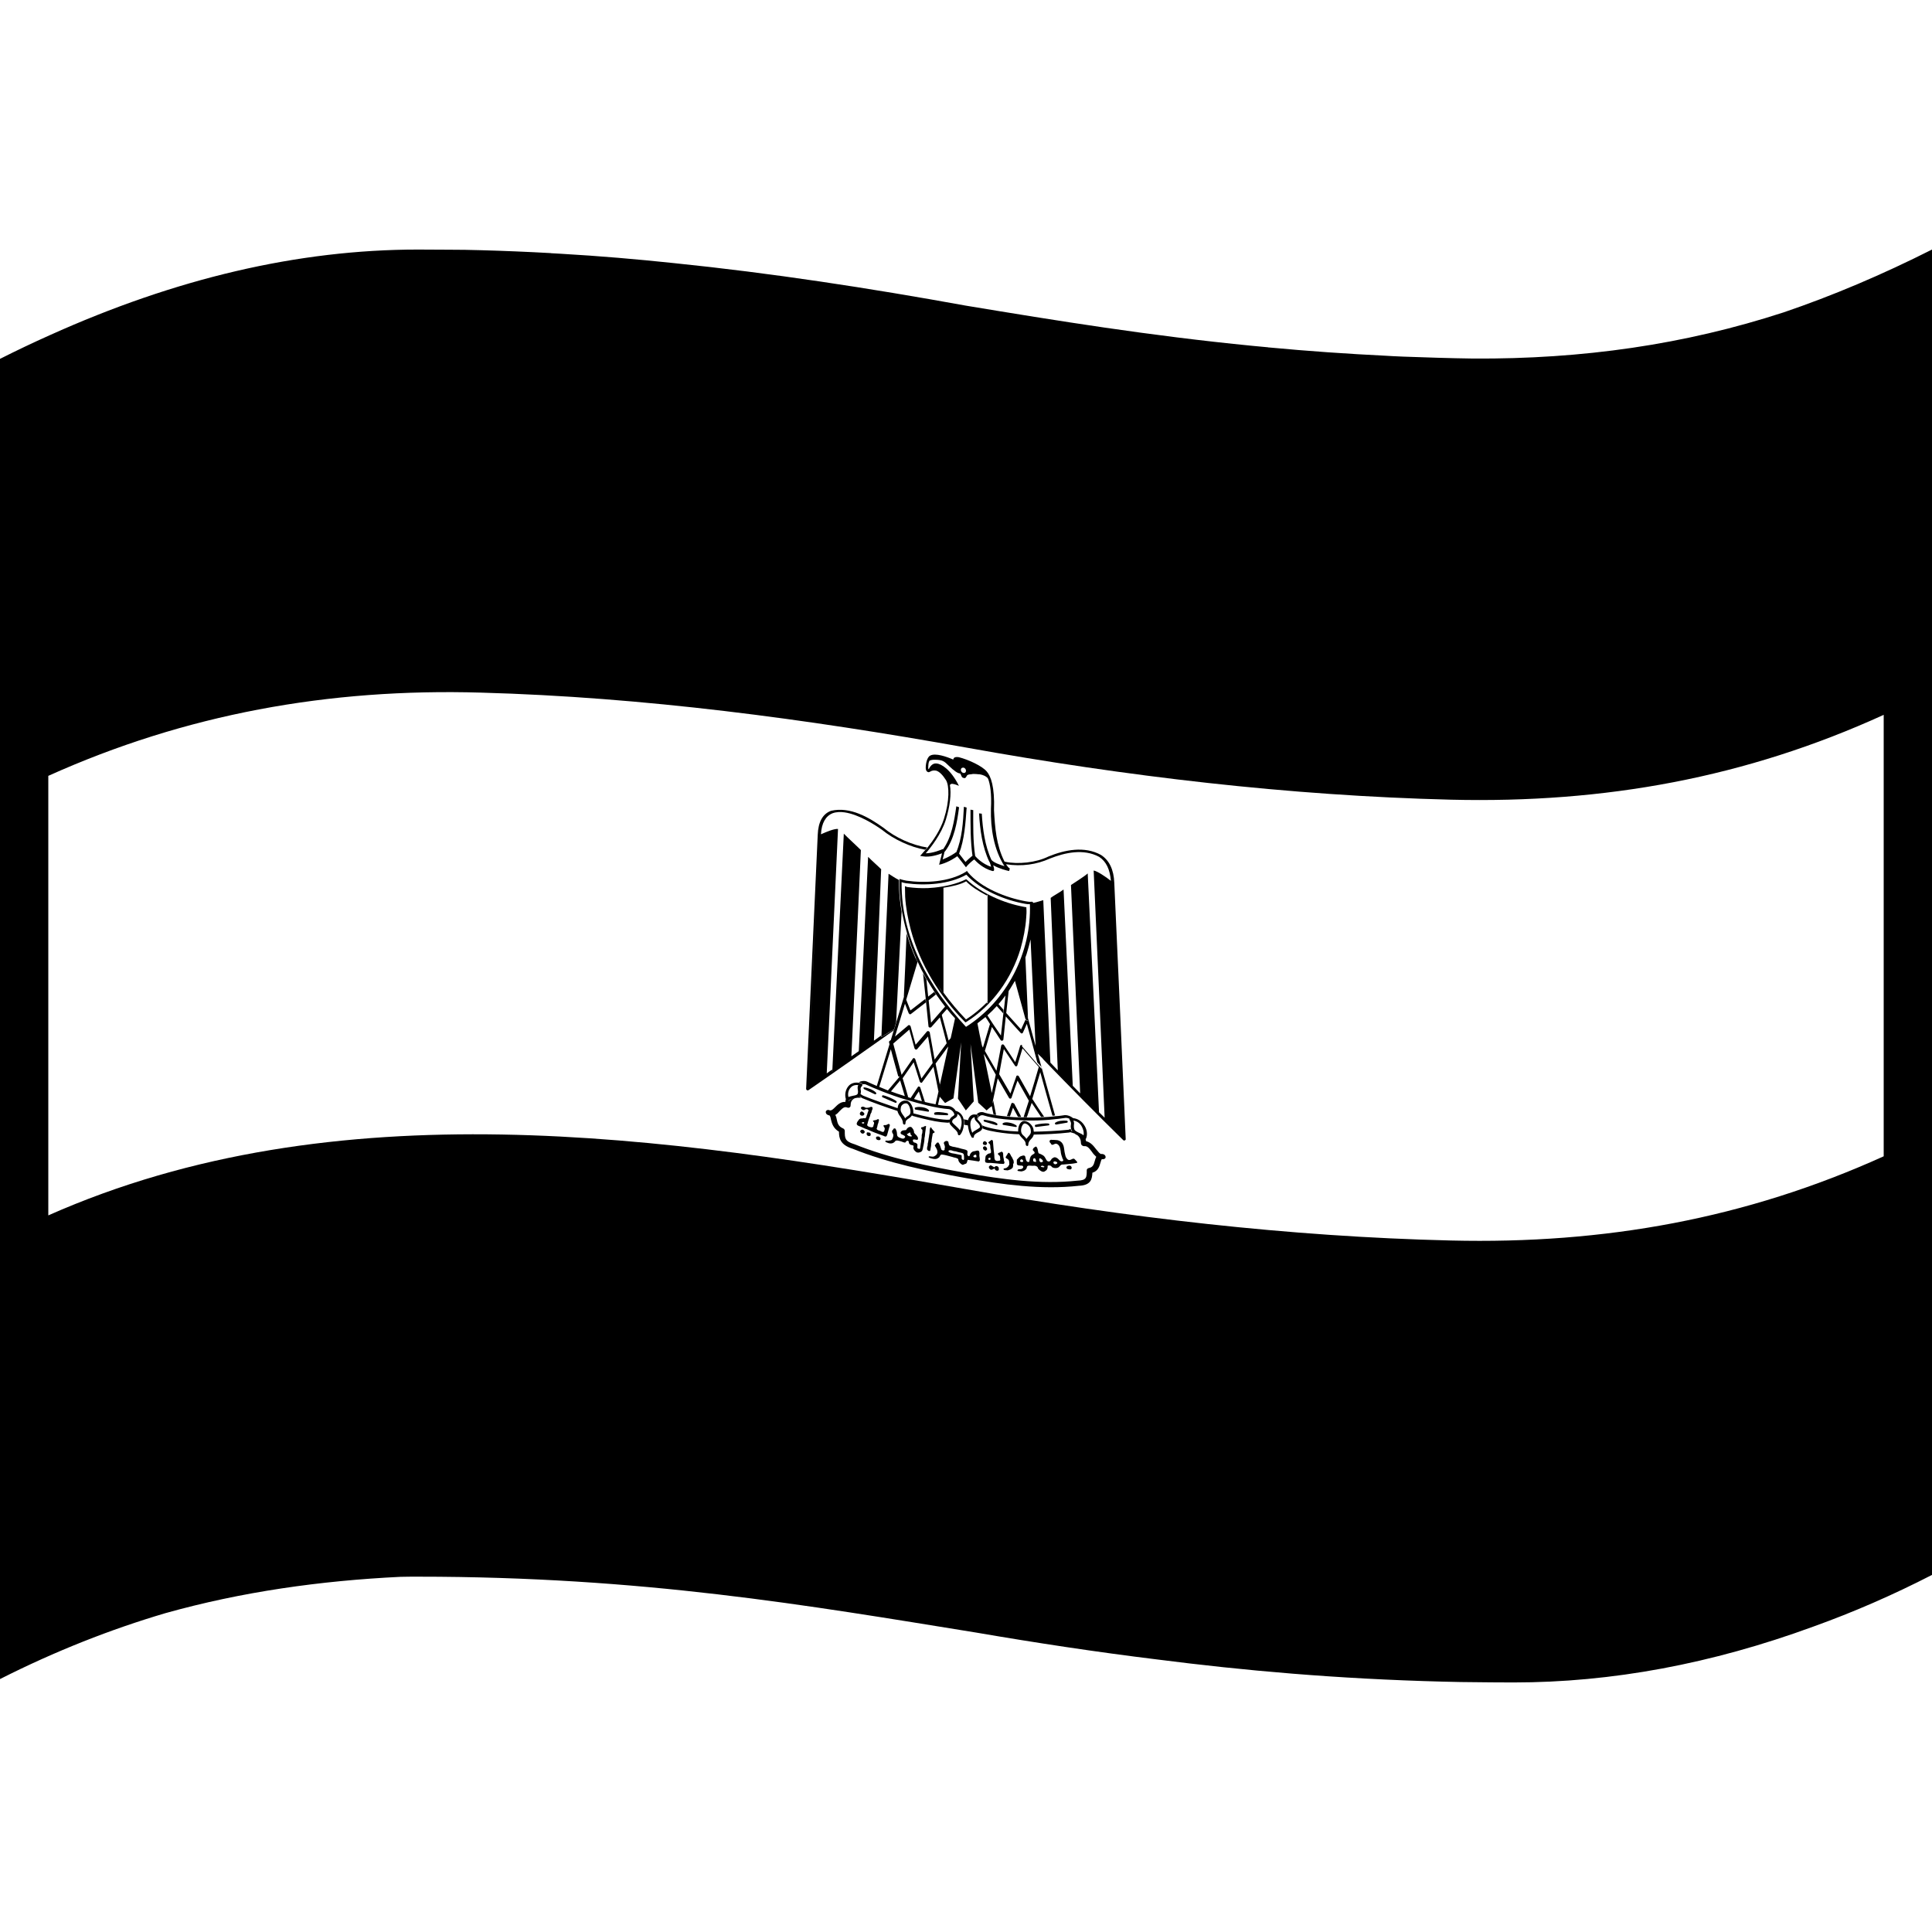 <svg viewBox="0 0 1200 1200" xmlns="http://www.w3.org/2000/svg">
  <g>
    <path d="M555.3,639.3c-3.1,2-4.7,3-7.9,4.9v-1.1c-1.8,1.3-2.8,2-4.6,3.3c1.6-35.5,3.1-71,4.5-106.5c-1.3-1.4-5.8-5.3-8.1-7.7 c-1.9,40.2-3.9,80.5-5.8,120.7v1.1l0,0v-1.1c-1.9,1.3-2.8,2-4.6,3.2c2-42.7,4-85.4,5.9-128.1c-1.3-1.4-8.2-7.7-10.6-10.2 c-2.4,48.8-4.7,97.7-7.1,146.5v1.3l-0.1,0.1v-1.4c-1.4,1-2.1,1.4-3.4,2.4c2.3-50.6,4.7-101.2,7-151.8c-2.1-0.3-7.1,1.7-10.6,3.3 l0,0l0,0c0.4-7.1,3-11.4,7.3-13.1c2.2-0.8,4.9-0.9,7.5-0.5c8.7,1.3,18.6,7.6,23.1,10.8c7.2,5.9,17.7,10.8,26.9,12.4 c0.4-0.5,0.8-1,1.2-1.4c-9.3-1.4-19.9-6.2-27.1-12.2c-9.2-6.6-20.8-13.3-32.6-10.6c-5.2,1.9-8,6.9-8.3,15 c-2.4,52.5-4.8,105.1-7.2,157.6c-0.1,0.2,0.1,0.5,0.4,0.9c0.3,0.2,0.8,0.2,1.1,0c17.7-12.2,35.3-24.6,52.8-37 C555.1,639.8,555.2,639.6,555.3,639.3z M508.9,518.7c-2.4,52.5-4.9,105-7.4,157.6l0,0C504,623.8,506.4,571.3,508.9,518.7 L508.9,518.7L508.9,518.7z"/>
    <path d="M692.1,548.3c-0.3-8.1-3.1-14-8.3-17.3c-10.2-5.6-22.4-3.2-32.6,1c-7.7,3.8-18.9,5-27.2,3.2c-0.1-0.1-0.1-0.2-0.2-0.3 c-5-10-5.8-20.8-6.4-31.7c0.5-14.7-2-21.1-4.5-24c-2.8-3.4-11.4-7.4-17.4-8.9c-1.3-0.2-2.3-0.1-2.9,0.4c-0.3,0.4-0.5,0.7-0.5,1.1 c-4.3-1.9-11.1-4.2-14.3-2.5c-2.2,1.1-2.9,5.7-2.8,7.9c0.1,1.1,0.4,1.9,1.1,2.2c0.3,0.2,0.8,0.4,1.4,0c1.4-0.9,2.7-1,4.1-0.7 c1.9,0.6,3.9,2.6,6,5.9c2,3.4,2.3,12.6-1.3,24c-2.2,7-6.8,13.6-10,17.6c-0.6,0.8-1.1,1.3-1.5,1.7c-1.4,1.5-2.2,2.5-2.2,2.5 c-0.4,0.5-0.7,0.7-1.1,1.2c0.7,0.1,1.1,0.2,1.8,0.3c4.1,0.7,9.2-0.9,11.8-1.9c-0.7,2.8-1.1,4.3-1.8,7.1c0.7-0.2,1-0.2,1.6-0.4 c4.6-1.4,8.3-3.9,9.7-4.9c2.2,2.8,3.3,4.1,5.4,6.9c0.2-0.3,0.3-0.4,0.5-0.7c1.3-1.5,3.6-3.5,4.6-4.2c1.5,1.6,5.4,5.6,11.3,7.2 c0.4,0.1,0.7,0,0.9-0.2c0.1-0.3,0.5-0.6-0.4-3.4c3.5,2.1,9,3.5,9.9,3.6c0.2-0.6,0.2-0.9,0.4-1.6c-0.8-0.4-1.5-1.4-2.3-2.5v-0.1 c9.7,1.5,18.9,0.2,27.1-3.5c9.6-3.8,21-6.3,30.7-1.1c4.4,2.9,6.7,7.8,7.3,14.9c-3.4-2.7-8.6-6.1-10.7-6.4 c2.3,51.1,4.5,102.2,6.8,153.3c0,0.1,0,0.2,0,0.3v-0.1c-1.4-1.3-2.1-2-3.4-3.3c0,0.1,0,0.1-0.1,0c0-0.1,0-0.3,0-0.5 c-2.3-49.3-4.6-98.6-7-147.9c-2.2,2-9.1,6.3-10.4,7.2c1.9,43,3.8,86,5.7,129v0.4c-1.8-1.8-2.7-2.8-4.6-4.7c0-0.1,0-0.2,0-0.3 c-1.9-40.5-3.8-81.1-5.7-121.6c-2.2,1.7-6.9,4.2-8,5.2c1.5,35.6,2.9,71.2,4.4,106.8v0.3l0,0c-1.8-1.9-2.8-2.9-4.6-4.8v-0.3 c-1.5-33.5-2.9-67.1-4.4-100.6c-1.5,0.4-4,1.3-6.2,1.7c-0.2-0.2-0.3-0.5-0.5-0.7h-0.8c-1.1,0.1-2.3-0.1-3.4-0.3 c-12.2-2.2-27.7-8.2-36-18.1c-0.2-0.3-0.3-0.5-0.5-0.8c-0.3,0.2-0.4,0.3-0.7,0.6c-10.3,6.4-25.5,7.1-36.9,5.5 c-1.1-0.2-2.3-0.5-3.4-0.8c-0.3-0.1-0.5-0.2-0.8-0.3c-0.1,0.4-0.1,0.6-0.1,0.9c0,0.5-0.4,8,1.6,19.6c0.7,4,1.7,8.5,3.1,13.3 c1.4,4.9,3.2,10,5.6,15.5c0.3,0.7,0.7,1.6,1.1,2.4c1.1,2.4,2.2,4.8,3.6,7.2c0.7,1.2,1.4,2.6,2.1,3.8c1.5,2.6,3.2,5.2,4.8,7.8 c0.4,0.5,0.7,1.1,1.1,1.6c1.7,2.4,3.5,4.9,5.4,7.3l-0.1-0.1c-3.5,4-5.2,6-8.7,10c-0.6-5.5-0.9-8.4-1.5-13.9 c1.8-1.4,2.7-2.2,4.5-3.6c-0.4-0.5-0.7-1.1-1.1-1.6c-1.5,1.2-2.2,1.8-3.7,2.9v-0.1c-0.4-4.2-0.7-6.4-1.1-10.6 c-0.7-1.2-1.5-2.6-2.1-3.8c0.7,6.3,1,9.5,1.7,15.8c0.1,1,0.1,1.4,0.2,2.2c0.6,6,0.9,9,1.5,14.9c0,0.4,0.3,0.7,0.7,0.8 c0.1,0,0.1,0,0.3,0c0.3,0,0.5,0,0.7-0.2c2.2-2.5,3.3-3.7,5.4-6.1c0,0,0,0,0,0.1c1.7,6.4,2.6,9.7,4.2,16l0,0c-3,4-4.5,6-7.5,10.1 c-1.2-6.7-1.8-10.1-3-16.8c0-0.3-0.3-0.6-0.7-0.8c-0.3-0.2-0.7-0.1-1,0.1c-2.8,3.3-4.2,5-7.1,8.3c-1.2-4.5-1.8-6.8-3.1-11.4 c-0.1-0.3-0.3-0.6-0.7-0.7c-0.3-0.2-0.7-0.1-0.8,0.1c-3.3,2.8-5.2,4.4-8.2,6.9c2.4-7.9,3.7-12.3,6.2-20.4c0.9,2.3,1.3,3.5,2.3,5.9 c0.3,0.4,0.4,0.5,0.7,0.7c0.1,0,0.1,0,0.1,0c0.3,0,0.4-0.1,0.6-0.2c3.8-2.9,5.6-4.3,9.3-7.2c-0.1-0.9-0.2-1.3-0.3-2.2 c-3.7,2.9-5.6,4.3-9.3,7.2c-1.1-2.8-1.6-4.1-2.7-6.8c0,0,0,0,0.1,0c2.8-9.3,4.2-14,7-23.3c-0.4-0.8-0.7-1.6-1.1-2.4 c0,0.1-0.1,0.3-0.1,0.4c0-0.1,0-0.2,0-0.3c-2.4-5.5-4.2-10.6-5.6-15.5c-0.5,13.1-1.1,26.3-1.7,39.4c0.1-0.1,0.1-0.3,0.2-0.4 c0,0.1-0.1,0.2-0.1,0.3c-1.9,6.4-2.9,9.6-4.8,16c-0.5,1.7-0.8,2.6-1.3,4.3c-0.1,0.3-0.2,0.5-0.3,0.8c-0.6,2-1.2,3.9-1.8,5.9 c-0.2,0.2-0.5,0.4-0.8,0.6s-0.3,0.5-0.3,0.8c0.1,0.5,0.2,0.8,0.3,1.2c-2.6,8.6-5.2,17.2-7.9,25.9c-2.5-1.1-4.5-1.9-6.1-2.7 c-1.6-0.7-3.5-0.4-5,0.3c0.4,0.3,0.8,0.4,1.4,0.6c0.3,0,0.6,0.4,0.7,0.7c0,0.1,0,0.1,0,0.1c0.4-0.1,1-0.1,1.5-0.1 c0.3,0,0.4,0.1,0.7,0.2c4.8,2.2,14.4,6.3,25.2,9.5c8.4,2.5,18.8,5.3,26.5,5.8c1.5,0.3,3,1.8,3.3,3.4c0,0.1,0,0.1-0.1,0.2 c0,0.1-0.4,0.5-0.9,0.8c-0.7,0.4-1.6,1.1-2,2.3c0,0.1,0,0.2,0,0.3c0-0.2,0-0.3,0-0.5c-0.5,0-0.9,0.1-1.6,0.1 c-5.9-0.2-14.3-2.2-20.9-4v-0.7c0-2.7-1.5-6.7-4.3-7.2c-2.7-0.4-5.2,1.6-5.4,4.2c0,0.3,0,0.4-0.1,0.5c-6.1-2.1-15.2-5.2-21.5-7.8 c-0.5-0.4-1.1-0.6-1.5-1c0.3-1.1,0.3-1.9,0.1-2.5c-0.1-0.8-0.3-1.4,0.9-2.6c0.1-0.1,0.1-0.4,0.1-0.7c0-0.1,0-0.1,0-0.1 c-0.1-0.3-0.4-0.5-0.7-0.7c-0.6-0.2-1-0.3-1.5-0.4c-2.6-0.4-5,0.4-6.4,2.1c-1.8,2.1-2.5,5.3-1.6,8.1c-0.2,0.5-0.3,1.1-0.3,1.7 c-2.9-0.2-4.9,1.8-6.4,3.3c-1.3,1.3-2.1,2-3,2c-0.3,0-0.7-0.2-1-0.3c-0.9-0.1-1.6,0.3-1.8,1.1c-0.1,0.8,0.4,1.7,1.3,2 c0.3,0.2,0.7,0.2,1,0.3c0.3,0.2,0.6,0.8,0.9,2.5c0.6,2.3,1.3,5.4,5,7.6c0,4.1,0.8,8.2,8.5,10.6c22.4,9,46.9,14,70.3,18.2 c22.6,4,46.9,7.4,70.2,4.8c7.6-0.3,8.2-4.2,8.4-8.1c3.7-1.1,4.4-4.2,5-6.2c0.4-1.4,0.6-2,0.9-2.2c0.3,0,0.6-0.1,1,0 c0.9-0.2,1.5-0.8,1.3-1.6c-0.1-0.8-0.9-1.5-1.8-1.6c-0.4-0.1-0.7-0.1-1,0c-0.9-0.3-1.6-1.2-3-2.9c-1.5-1.9-3.3-4.4-6.3-5.1 c-0.1-0.4-0.2-0.8-0.3-1.2c0.1-0.1,0.1-0.4,0.3-0.5c1-2.5,0.6-5.9-1.5-8.7c-1.6-2.3-4-3.6-6.4-3.9c-0.1,0-0.2-0.1-0.3-0.1 c-1.5-1.2-3.2-1.8-4.9-1.8c-1.6,0.2-3.6,0.6-6.1,0.7c-0.5,0.1-1.1,0.1-1.6,0.2c-1.6,0.2-3.4,0.3-5.3,0.4c-0.6,0-1.3,0.1-1.9,0.1 c-2.7,0.1-5.7,0.2-8.6,0.1c-0.4-0.1-0.8,0-1.3-0.1c-0.3,0-0.6-0.1-0.7,0h-1.7c-0.7,0-1.3-0.1-2,0c-1.7-0.1-3.3-0.1-5-0.3 c-0.7-0.1-1.2-0.1-1.9-0.2c-2.2-0.2-4.4-0.5-6.6-0.8c-0.5-0.1-1.1-0.2-1.6-0.3c-2.3-0.4-4.6-0.9-6.6-1.6c-1.6-0.3-3.2,0.3-4.1,1.5 c0.1,0,0.1,0,0.3,0c0.3,0,0.7,0.3,0.8,0.6s0.1,0.7,0,1c-0.4,0.5-0.5,0.9-0.3,1.2c0.3-1.5,1.6-2.7,3.3-2.4c7.6,2.4,18,3,26.3,3.2 c10.8,0.4,20.3-0.9,25.1-1.6c0.7,0,1.5,0.2,2.2,0.5c0-0.1,0-0.1,0-0.1c0,0.3,0,0.4,0.1,0.7c1,1.7,1,2.2,0.9,2.9s-0.3,1.5,0.1,2.8 c0,0.3,0.1,0.6,0.3,0.9c0.1,0.3,0.3,0.6,0.6,0.9c-0.1-0.1-0.1-0.1-0.2-0.2c-0.1,0-0.1,0.1-0.2,0.1c-0.3-0.3-0.4-0.6-0.6-0.9 c-0.2-0.3-0.1-0.6-0.3-0.9c-0.1,0.3-0.6,0.5-1.2,0.7c-6.4,0.7-15.5,1.1-21.6,1.2v-0.1c0-0.1,0-0.4-0.1-0.6c0-2.6-2.7-5.5-5.3-5.9 c-2.8-0.5-4.3,3-4.3,5.7v0.8c-6.4-0.2-14.8-1.2-20.7-3.1c-0.5-0.2-1.1-0.5-1.6-0.7c0.1,0.4,0.1,0.8,0.1,1.3c0,0.3,0,0.4-0.1,0.5 c0.4,0.2,0.8,0.3,1.2,0.5c2.3,0.9,4.9,1.3,7.6,1.8c4.8,0.8,10,1.3,14.1,1.4c0,0,0,0.1,0.1,0.1c0.6,1.1,1.3,1.8,2,2.5 c1.1,1.1,2,2,2,3.7c0,0.5,0.4,0.9,0.8,1c0.4,0.1,0.8-0.3,0.8-0.7c0-1.8,0.8-2.6,1.7-3.6c0.7-0.7,1.4-1.6,1.7-2.8 c6.1-0.1,15.7-0.5,22.1-1.3c0.1,0,0.3-0.1,0.3-0.1c0.1,0,0.2-0.1,0.2-0.1c1.1,0.3,2.1,0.6,2.9,0.9c0.1,0.1,0.2,0.2,0.3,0.3 c0.3,0.2,0.6,0.4,0.9,0.5c0.2,0.1,0.3,0.2,0.5,0.3c1.4,1.2,2.1,2.8,2.1,4.9c0,0.5,0.3,1,0.6,1.3c0.4,0.3,0.9,0.5,1.5,0.5 c1.8-0.2,2.9,1.1,4.7,3.5c0.7,1.1,1.6,2.1,2.7,3.1c-0.4,0.8-0.7,1.7-0.9,2.5c-0.6,2.1-1,4-3.8,4.5c-0.7,0.2-1.2,0.7-1.2,1.3 c0,4.4,0,6.3-5.6,6.5c-0.1,0-0.1,0-0.1,0c-23,2.5-47-0.8-69.4-4.8c-23.1-4.1-47.3-9-69.4-17.9c-0.1,0-0.1,0-0.1,0 c-5.7-1.8-5.7-3.7-5.7-8.1c0-0.7-0.4-1.4-1.2-1.7c-2.8-1.2-3.3-3.2-3.8-5.6c-0.1-0.8-0.4-1.8-0.9-2.7c1-0.5,1.9-1.5,2.7-2.4 c1.9-1.9,3-2.9,4.7-2.2c0.6,0.2,1,0.2,1.5-0.1c0.4-0.2,0.6-0.7,0.6-1.1c0-2.1,0.7-3.6,2.2-4.3c0.1-0.1,0.4-0.2,0.6-0.3 c-0.3,0.1-0.4,0.1-0.7,0.2c-1.3,0.2-2.6,0.6-2.9,1.2c-0.1,0.3-0.3,0.4-0.7,0.4c0.2,0,0.4-0.2,0.5-0.4c0.4-0.8,1.8-1,2.9-1.2 c0.3-0.1,0.4-0.1,0.7-0.2s0.6-0.2,0.9-0.1c0.2-0.1,0.4-0.2,0.6-0.2c0.8,0,1.6,0,2.5,0c-0.3-0.3-0.8-0.5-1.1-0.8c0,0,0.1,0,0.1-0.1 c0.3,0.2,0.7,0.4,1,0.7c0.2,0.2,0.3,0.3,0.5,0.4c6.6,2.8,16,6.1,22,8l0,0c0.3,1.3,1,2.5,1.7,3.4c0.8,1.2,1.7,2.5,1.7,4.1 c0,0.5,0.4,0.9,0.8,1s0.8-0.3,0.8-0.7c0-1.8,0.8-2.3,2-3.1c0.7-0.4,1.4-1,2-1.9c0.2-0.1,0.3-0.2,0.4-0.4c-0.1,0.2-0.2,0.4-0.3,0.6 c4.2,1.2,9.5,2.5,14.2,3.4c2.7,0.5,5.3,0.8,7.5,0.9c0.4,0.1,0.8,0,1.2-0.1c0.2-0.3,0.2-0.4,0.2-0.7c0,0,0,0,0-0.1 c0,0.1,0,0.2,0,0.3c0,0.3,0,0.4,0.1,0.7c0.3,1.1,1.5,2.2,2.5,3.2c1.3,1.2,2.7,2.4,2.7,3.6c0,0.4,0.3,0.7,0.5,0.9c0.1,0,0.1,0,0.3,0 c0.3,0,0.5,0,0.7-0.3c1.2-1.4,2.1-3.7,2.2-6.2c0.1-1.1,0.1-2.2-0.1-3.3c-0.1-0.6-0.3-1.1-0.5-1.7c-0.7-1.4-2-3.1-4.5-3.7 c-0.1,0-0.3,0-0.4-0.1c-0.2,0-0.4,0-0.6,0.1c0.1-0.1,0.4-0.1,0.7-0.1c0.1,0,0.3,0,0.4,0.1c-0.9-1.5-2.4-2.6-4.1-2.9 c-2.1-0.1-4.3-0.3-6.8-0.8h-0.1c0.4-2,0.7-3,1.1-5c1.3,1.5,1.9,2.3,3.3,3.9c2.1-1.2,3.1-1.8,5.2-2.9c1.6-11.6,3.2-23.2,4.8-34.8 c-0.7,11.7-1.3,23.4-2,35c2,2.9,2.9,4.4,4.9,7.3c1.9-2.2,2.9-3.3,4.9-5.6c-0.7-11.9-1.3-23.8-2-35.7c1.6,12.2,3.2,24.3,4.8,36.5 c2.1,1.9,3.1,2.9,5.2,4.8c1.2-1.1,1.9-1.7,3.2-2.7c0.4,2,0.6,3.1,1.1,5.2c0.5,0.1,1.1,0.2,1.6,0.3c-0.7-3.6-1.1-5.4-1.8-8.9 c-0.2,0.6-0.2,0.9-0.4,1.6c-0.1,0-0.1,0-0.1-0.1c0.1-0.5,0.2-0.8,0.3-1.4c1.2-5.6,1.8-8.3,3-13.9c2.8,4.9,4.2,7.3,7,12.1 c0.1,0.3,0.6,0.5,0.8,0.5s0.6-0.2,0.7-0.4c1.5-4.3,2.2-6.5,3.8-10.8c2.8,5,4.2,7.4,7,12.4c0.1-0.3,0.2-0.4,0.3-0.6 c0-0.1,0.1-0.2,0.1-0.2c-0.1,0.2-0.2,0.3-0.2,0.4c-1.4,4.2-2,6.3-3.4,10.6c0.3,0,0.6,0.1,0.7,0c0.4,0.1,0.8,0,1.3,0.1 c1.2-3.5,1.8-5.3,3-8.9c2.3,3.5,3.5,5.2,5.8,8.7c0.7,0,1.3-0.1,1.9-0.1c-2.9-4.3-4.4-6.5-7.2-10.9c-0.1,0.1-0.2,0.1-0.2,0.1 c1.9-6.3,2.9-9.6,4.8-16.1c0.1-0.3,0.1-0.5,0.2-0.8c2.5,9,5,18.1,7.6,27.1c0.6,0,1.2-0.1,1.6-0.2c-3.6-12.8-7.2-25.5-10.7-38.3 c1.1,1.1,1.9,1.8,2.8,2.7c0.3,0.4,0.6,0.8,1.1,1.3c16.1,16.7,32.4,33.2,49,49.5c0.1,0.2,0.5,0.3,0.6,0.4s0.3,0,0.5-0.1 c0.3-0.1,0.6-0.3,0.6-0.7C696.9,654.5,694.5,601.4,692.1,548.3z M598.4,476.8c0.9,0.1,1.6,1,1.6,1.9c0,1-0.7,1.6-1.6,1.4 c-0.8-0.1-1.6-1-1.6-1.9C596.8,477.2,597.5,476.7,598.4,476.8z M576.4,473L576.4,473C576.4,473,576.4,472.9,576.4,473L576.4,473z M615.8,534.1C615.8,534.1,615.7,534.1,615.8,534.1c-4.1-8.8-5.4-19.1-6-28.7c-0.7-0.1-1-0.1-1.7-0.2c0.6,10.1,2,20.9,6.4,30.1 c0,0,0,0,0.1,0c0.5,1.2,0.9,2.4,1,3.1c-5.4-1.8-9-5.6-9.9-6.7c-1.4-9.4-1.2-19.1-1.2-28.5c-0.7-0.1-1-0.2-1.7-0.3 c0,9.7-0.1,19.6,1.3,29.2c0-0.1-0.1-0.3-0.1-0.6c-0.8,0.7-2.9,2.4-4.3,3.9c-1.6-2.1-2.4-3.2-4-5.2c3.4-9,4-19,4.7-28.6 c-0.7-0.2-1-0.3-1.7-0.5c-0.5,9.5-1.1,19.6-4.8,28.4c-0.1,0-0.1-0.1-0.2-0.1c-0.7,0.6-4,2.8-8.2,4.4c0.5-2,0.8-3,1.2-4.9 c0,0,0,0.1,0.1,0.1c0,0,0-0.1,0.1-0.1c5.8-7.5,7.6-18.1,8.8-27.5c-0.7-0.2-1-0.4-1.7-0.6c-1.3,9.1-2.9,19.3-8.3,26.8 c-0.1-0.1-0.1-0.1-0.2-0.2c-0.9,0.4-6.1,2.6-10.5,2.6c2.8-3.2,9.6-11.6,12.5-20.9c2.5-8.1,3.5-16.2,2.5-21.5l0,0 c0.1-0.3,0.4-0.3,0.7-0.6c0.5-0.5,3.1,0.3,4.4,0.9c0.2,0.1,0.3,0.1,0.5,0.2c-0.1-0.2-0.2-0.4-0.3-0.6c-5-9.8-10.8-13.1-13.6-13.3 c-2.5-0.3-4,1.9-4.7,3.3c0,0,0,0.1-0.1,0.1c-0.1,0.1-0.2,0.1-0.3,0.2c-0.1-0.6-0.1-1.8,0.1-3.4c0.1-0.7,0.3-1.4,0.6-1.9 c0.8-0.4,2-0.7,3.7-0.6c4.4,0.1,5.4,0.8,8.4,3.8c3.1,3,5.5,4.7,6.9,4.7c0.1,0,0.4,0.3,0.5,0.8c0.1,0.3,0.3,0.5,0.4,0.8 c0,0.1,0.1,0.2,0.1,0.3c0.3,0.5,0.5,0.8,1.7,1c0.7,0.1,1-0.6,1.4-1.2c0.1-0.4,0.4-0.6,0.5-0.7c0.7-0.4,1.7-0.5,2.5-0.5 c0.1,0,0.2-0.1,0.3-0.1c1.3-0.2,2.1,0,3.1,0c0.4,0.1,0.7,0.1,1.1,0.1c0.9,0,3.3,0.5,4.8,1.7c0.3,0.2,0.7,0.5,0.8,0.8 c0.1,0.1,0.1,0.1,0.1,0.2h0.1c1.3,3.4,2.3,9.3,1.8,18.8c-0.3,12,1.8,25.3,8.4,35.6C621,537.1,617.2,535.8,615.8,534.1z M638.8,705.8c-0.4,0.5-0.8,1-1.3,1.6c-0.4-0.8-1-1.3-1.5-1.8c-1-0.8-1.8-1.7-1.8-3.5c0-1.9,1.1-4.5,2.5-4.3c1.7,0.3,3.5,2.3,3.5,4 c0,0.1,0,0.1,0,0.1C640.6,703.9,639.8,704.7,638.8,705.8z M673,705.2c-0.7-0.7-1.8-1.2-2.8-1.6c-1.3-0.6-2.6-1.3-2.9-2.1 c-0.4-1.3-0.3-2-0.3-2.6c0.1-0.9,0.3-1.6-0.3-2.9c2.4,0.3,4.1,1.9,4.8,3C672.8,701,673.4,703.4,673,705.2z M532.8,676.8 c0.1,0.7,0.3,1.4-0.1,2.6c-0.4,0.8-1.8,1-2.9,1.2c-1,0.3-2.1,0.4-2.8,0.8c-0.6-2.1,0-4.4,1.3-5.8c0.7-0.9,2.4-2,4.8-1.6 C532.5,675,532.7,675.9,532.8,676.8z M563.7,693.3c-0.6,0.3-1.1,0.8-1.5,1.3c-0.4-0.8-0.8-1.4-1.3-2c-1-1.4-1.8-2.6-1.4-4.3 c0-0.1,0-0.1,0-0.1c0-1.6,1.8-3.1,3.5-2.9c1.4,0.2,2.5,3.2,2.5,5.1C565.6,692,564.8,692.7,563.7,693.3z M594.6,691.9 c0.9,0.4,1.6,1.1,2.1,2.2c1.1,2.4,0.5,5.6-0.5,8c-0.7-1.2-1.9-2.1-2.8-3c-0.9-0.9-2-1.7-2-2.3c0-1,0.5-1.6,1.6-2.2 C593.7,694.2,594.9,693.5,594.6,691.9z M643.2,649.6c-1.9-7-2.9-10.5-4.8-17.5c-0.5-1.7-0.9-3.3-1.3-4.8c0.4,1.6,0.9,3.2,1.4,5 c-0.6-12.5-1-25.1-1.6-37.6c0.2-0.7,0.5-1.4,0.7-2c1-3.2,1.8-6.3,2.5-9.2C641.1,605.5,642.2,627.5,643.2,649.6z M638.5,634 c0,0.1-0.1,0.2-0.1,0.2c-0.5-0.3-0.8-0.5-1.4-0.7c-0.1,0-0.1,0-0.1,0c-1.1,2.4-1.6,3.6-2.7,5.9c-3.7-4.1-5.6-6.2-9.2-10.2 c0.6-5.5,0.9-8.5,1.5-13.7c0.3-0.5,0.6-0.9,0.9-1.3c1-1.7,2.1-3.4,3-5c2.5,9.2,3.9,14.3,6.6,24C637.6,633.5,637.9,633.7,638.5,634z M564.8,639.5c1.3,4.7,1.9,7,3.2,11.6c0.1,0.3,0.4,0.6,0.7,0.8c0.3,0,0.7,0,0.8-0.1c2.8-3.2,4.2-4.8,6.9-8 c1.2,6.6,1.7,9.9,2.9,16.5c-2.8,3.9-4.2,5.8-7,9.6c-1.5-4.8-2.2-7.2-3.8-12c-0.1-0.3-0.4-0.6-0.7-0.7c0,0,0,0-0.1,0 c-0.3,0-0.6,0-0.7,0.3c-2.8,4-4.2,6.1-7,10.1c-2.1-7.8-3.1-11.6-5.2-19.4C558.8,644.7,560.8,643,564.8,639.5z M558.9,668.5 C558.8,668.5,558.8,668.6,558.9,668.5C558.8,668.6,558.8,668.6,558.9,668.5C558.8,668.6,558.8,668.5,558.9,668.5z M546.2,675.1 h-0.1c2.9-9.4,4.4-14.3,7.2-23.4c1.7,6.4,2.7,10,4.6,16.8c0.5,0.1,0.6,0.2,0.8,0.3c-2.9,3.4-4.3,5.1-7.2,8.5 C549.6,676.5,547.8,675.8,546.2,675.1z M562,680.8c-3.1-0.9-5.9-1.9-8.6-2.9l0,0c2.2-2.7,3.4-4,5.7-6.8 C560.3,675,560.9,677,562,680.8L562,680.8z M564,681.4c-0.2,0-0.5-0.1-0.6-0.2l0,0C563.6,681.2,563.9,681.3,564,681.4L564,681.4z M567.7,682.6C567.7,682.6,567.6,682.6,567.7,682.6c1.1-1.9,1.7-2.8,3-4.7c0.8,2.4,1.2,3.7,1.9,6.1 C570.9,683.6,569.4,683.2,567.7,682.6z M572.9,684c0.5,0.1,0.9,0.2,1.5,0.4C573.8,684.4,573.4,684.2,572.9,684z M581.1,685.9 c-2.2-0.4-4.3-0.9-6.5-1.4h-0.1c-1.1-3.5-1.7-5.2-2.8-8.7c-0.1-0.5-0.3-0.8-0.8-0.9c-0.4-0.1-0.7,0-0.8,0.3 c-1.8,2.7-2.7,4.1-4.5,6.8c-0.5-0.2-1-0.3-1.5-0.5c-1.3-4.7-2-7-3.4-11.6l-0.1-0.1c2.7-3.9,4.1-6,6.9-10c1.5,4.8,2.3,7.2,3.8,12 c0.1,0.3,0.4,0.6,0.7,0.7s0.7,0,0.8-0.3c2.8-3.9,4.2-5.8,7-9.6c1.2,6,1.8,9,3,14.9c0.1,0.2,0.1,0.4,0.1,0.5 C582.2,681,581.9,682.7,581.1,685.9z M588.8,650.9c-2,9.1-3,13.6-5,22.7c0.3,1.4,0.4,2.2,0.7,3.4v0.1c-0.3-1.5-0.5-2.3-0.8-3.8 c-1-5.1-1.5-7.6-2.6-12.7c3.1-4.1,4.6-6.2,7.6-10.3c0.1-0.1,0.1-0.2,0.2-0.3L588.8,650.9z M593.2,632.5c-1.1,4.9-1.7,7.6-2.7,12.3 c-0.2,0.2-0.4,0.5-0.6,0.7c-0.3,0.3-0.4,0.5-0.7,0.8c-1.6-6.2-2.5-9.4-4.2-15.7c0-0.1,0.1-0.2,0.1-0.4c1.2-1.4,1.9-2.1,3.1-3.5 c0.1,0.2,0.3,0.3,0.4,0.5C590,629,591.6,630.8,593.2,632.5C593.2,632.4,593.2,632.5,593.2,632.5z M600,637.8 c-22.9-24.6-40.4-55.4-40-89.9c0.8,0.3,1.9,0.6,2.8,0.7c11.7,1.6,26.6,0.8,37.4-5.3c9.1,9.7,24,15.9,36.7,18.1 c1,0.2,1.8,0.3,2.8,0.2C640.7,591.6,625.4,621.7,600,637.8z M613.3,630.7c0.1-0.1,0.2-0.2,0.3-0.3c1.9-1.7,3.7-3.5,5.5-5.5 c1.5,1.7,2.4,2.7,4,4.5c0.1-0.9,0.2-1.3,0.2-2.2c-1.3-1.5-2-2.3-3.1-3.5c0.1-0.1,0.1-0.2,0.2-0.3c1.5-1.6,2.8-3.3,4.1-5.1 c-0.3,3.3-0.6,5.4-1,9.2c-0.1,0.9-0.2,1.3-0.3,2.1c-0.6,5.4-0.9,8.2-1.5,13.6C618.2,638.2,616.5,635.6,613.3,630.7z M610.5,650.6 c-0.1-0.1-0.1-0.2-0.2-0.3c-0.1-0.2-0.3-0.7-0.5-1.2c0,0.1,0.1,0.1,0.1,0.2c-1.2-5.5-1.8-8.4-2.8-13.7c0.2-0.1,0.3-0.3,0.5-0.4 c1.5-1.1,3-2.4,4.5-3.5c1,1.5,1.7,2.5,2.7,4.2c0,0,0,0.1,0.1,0.1c-1.7,5.7-2.6,8.6-4.3,14.4C610.6,650.5,610.5,650.5,610.5,650.6z M616,678.9c-1.9-9.4-2.9-14.3-4.9-23.9c0,0,0-0.1,0.1-0.1v-0.1c2.9,5,4.4,7.6,7.3,12.7C617.5,672.1,617,674.5,616,678.9z M639.8,680.9c-2.8-4.9-4.2-7.4-7-12.4c-0.1-0.3-0.6-0.5-0.8-0.5c-0.3,0-0.7,0.2-0.7,0.4c-1.5,4.3-2.3,6.5-3.7,10.8 c-2.8-4.8-4.2-7.2-7-12c1.1-6.2,1.7-9.3,2.9-15.6c2.7,4.1,4.1,6.2,6.9,10.3c0.1,0.3,0.6,0.5,0.8,0.4c0.3,0,0.6-0.2,0.7-0.6 c1.3-4.2,1.9-6.3,3.2-10.6c4,4.7,6.1,7,10.1,11.6C643.1,670.1,642,673.7,639.8,680.9z M646.6,662.4c0.3,0.3,0.3,0.6,0.3,0.9 c-0.1,0.2-0.1,0.5-0.2,0.7c0-0.2-0.1-0.4-0.3-0.8c-0.9-1-1.4-1.5-2.3-2.5c-3.7-4.3-5.6-6.5-9.3-10.8c0.1-0.8-0.1-1-0.4-0.9 c-0.3,0.1-0.6,0.2-0.7,0.4c-1.2,4.1-1.8,6.2-3.1,10.3c-2.8-4.3-4.2-6.4-7-10.6c-0.3-0.3-0.5-0.5-1-0.4c-0.3,0.1-0.5,0.3-0.7,0.6 c-1.2,6.3-1.8,9.5-3,15.8c-2.9-5-4.4-7.5-7.2-12.4c0-0.1,0.1-0.1,0.1-0.2c1.7-5.9,2.6-8.8,4.3-14.7l0,0v0.1 c2.2,3.2,3.3,4.8,5.4,8.1c0.1,0.3,0.4,0.3,0.7,0.4c0.1,0,0.1,0,0.3,0c0.4-0.1,0.5-0.3,0.7-0.6c0.6-5.8,0.9-8.7,1.5-14.4 c0,0,0,0,0-0.1c3.6,4,5.4,6.1,9.2,10.2c0.1,0.2,0.4,0.3,0.6,0.4c0.1,0,0.1,0,0.1,0c0.3,0,0.6-0.2,0.7-0.4c1-2.1,1.4-3.2,2.4-5.4 c0,0,0-0.1,0.1-0.1c2.6,9.5,4,14.4,6.5,23.9C645.2,660.9,645.7,661.4,646.6,662.4z"/>
    <path d="M560,566.2c-2-11.4-1.6-19.1-1.6-19.6c-2.3-1.1-5-3-6.5-3.9c-1.5,33.4-3,66.9-4.4,100.3v1.1c3.2-2,4.7-3,7.9-4.9 c0.5-1.8,0.7-2.6,1.2-4.4C557.7,611.9,558.9,589.1,560,566.2z"/>
    <path d="M628.9,685c-0.3,0-0.7,0.2-0.7,0.4c-1.1,3.1-1.7,4.7-2.8,7.8c0.7,0.1,1.2,0.1,1.9,0.2c0.8-2.2,1.2-3.3,1.9-5.4 c1.2,2.3,1.8,3.4,3.1,5.7c0.7,0,1.3,0.1,2,0c-1.8-3.3-2.7-5-4.4-8.3C629.5,685.3,629.2,685.1,628.9,685z"/>
    <path d="M607.4,692.9c-0.1-0.3-0.4-0.5-0.8-0.6c-0.1,0-0.1,0-0.3,0c-2.5-0.5-3.8,0.8-4.5,2c-0.3,0.5-0.4,1-0.5,1.6 c0,0.1,0,0.2-0.1,0.3c0-0.2,0-0.3,0.1-0.5c-0.4-0.1-0.8-0.1-1.3-0.2c-0.5-0.1-0.9-0.2-1.4-0.3c0.3,1.2,0.3,2.3,0.2,3.4 c0.4,0.1,0.8,0.1,1.2,0.2c0.4,0.1,0.8,0.1,1.2,0.2c0,0.1,0,0.1,0,0.2c0.3,2.5,1,5.1,2.2,7c0.1,0.3,0.4,0.5,0.7,0.5 c0.1,0,0.1,0,0.3,0c0.4-0.1,0.5-0.3,0.5-0.7c0-1.2,1.3-2,2.6-2.7c1.2-0.6,2.3-1.2,2.5-2.3c0-0.1,0.1-0.4,0.1-0.5 c0-0.4-0.1-0.8-0.1-1.3c-0.4-1.3-1.3-2.2-2-3c-0.5-0.5-0.8-0.8-0.9-1.1c-0.3-0.5-0.1-0.7,0.3-1.2 C607.5,693.6,607.5,693.4,607.4,692.9z M607.1,697.2c0.9,1,1.6,1.7,1.6,2.8c0,0.5-1.1,1-2,1.6c-0.9,0.5-2.1,1.1-2.8,2 c-1.2-2.7-1.7-6.2-0.5-8.2c0.4-0.8,1.1-1.3,2-1.5C605.1,695.4,606.3,696.4,607.1,697.2z"/>
    <path d="M536.7,676.5c2.7,1.3,4.1,1.9,6.8,3.2c0.1,0,0.1,0,0.1,0c0.1,0,0.4-0.1,0.6-0.2c0.1-0.3,0.1-0.5,0-0.7 c-1.2-1.6-4.9-3.1-7.2-3.4c-0.3,0-0.6,0-0.7,0.2c0,0.2,0,0.5,0.3,0.7C536.7,676.4,536.7,676.4,536.7,676.5z"/>
    <path d="M548.3,681.6c3.2,1.4,4.7,2.1,7.9,3.4c0.1,0,0.1,0,0.1,0c0.3,0,0.4-0.1,0.6-0.3c0.1-0.3,0-0.7-0.3-0.9 c-2.3-1.6-6.7-3.3-8.1-3.5c-0.3,0-0.4,0.1-0.6,0.3c-0.1,0.3-0.1,0.5,0,0.7S548.2,681.5,548.3,681.6z"/>
    <path d="M580.8,692.4c3,0.1,4.5,0.2,7.5,0.3c0.3,0,0.4-0.1,0.5-0.2c0.1-0.1,0.1-0.4,0-0.7s-0.4-0.3-0.5-0.4c-3.2-0.6-6.6-1-7.9-0.3 c-0.2,0.2-0.2,0.5-0.2,0.8C580.3,692.2,580.5,692.4,580.8,692.4C580.7,692.4,580.7,692.4,580.8,692.4z"/>
    <path d="M568.7,689.2c3.1,0.5,4.7,0.8,7.8,1.3c0.3,0,0.4-0.1,0.5-0.3c0.1-0.3,0-0.5-0.1-0.7c-1.5-1.8-6.2-2.4-8.4-1.6 c-0.3,0.1-0.4,0.3-0.3,0.6C568.2,689,568.4,689.2,568.7,689.2z"/>
    <path d="M655.9,698.5C656,698.5,656,698.5,655.9,698.5c2.8-0.5,4.2-0.7,6.9-1.2c0.3-0.1,0.4-0.3,0.4-0.6s-0.3-0.6-0.6-0.6 c-2.3-0.3-5.8,0.1-7.2,1.3c-0.2,0.1-0.2,0.4-0.1,0.7C655.4,698.3,655.6,698.4,655.9,698.5z"/>
    <path d="M643.5,700c3.1-0.4,4.7-0.6,7.8-1c0.1,0,0.3-0.1,0.3-0.1c0.1-0.1,0.3-0.5,0.1-0.7c-0.1-0.3-0.4-0.3-0.7-0.4 c-1.4-0.2-5.9,0.2-8.1,0.9c-0.1,0.1-0.1,0.4-0.1,0.8C642.9,699.8,643.1,700,643.5,700L643.5,700z"/>
    <path d="M611.5,696.7c2.9,0.9,4.4,1.3,7.4,2.2c0,0,0,0,0.1,0c0.3,0,0.4-0.1,0.5-0.3c0.1-0.3,0-0.5-0.1-0.7 c-1.2-1.2-4.7-1.9-7.8-2.4c-0.3,0-0.5,0-0.7,0.2c0.1,0.3,0.1,0.5,0.2,0.8C611.2,696.7,611.4,696.7,611.5,696.7z"/>
    <path d="M630.9,700c0.3,0,0.6,0,0.6-0.3c0.1-0.3,0-0.5-0.3-0.7c-2-1.6-6.7-2.5-8.2-1.4c-0.1,0.1-0.3,0.2-0.3,0.5s0.3,0.6,0.5,0.6 C626.3,699.2,627.8,699.5,630.9,700z"/>
    <path d="M536,692.9c0-0.1,0.1-0.1,0.3-0.1c0.1,0,0.6-0.6,0.6-1c0-0.3-0.7-1.1-1.2-1.3c-0.7-0.4-1.3,0.1-1.6,0.9 c-0.2,0.7,0.2,1.3,0.9,1.5C535.4,693.1,535.9,693,536,692.9z"/>
    <path d="M611.7,708.8c-0.5-0.1-1.2,0.6-1.2,1.2c-0.2,0.2,0.2,0.9,0.5,1c0.4,0.2,1.2,0.3,1.5,0.1c0.5-0.3,0.7-1.1,0.3-1.6 C612.5,709.2,611.9,708.8,611.7,708.8z"/>
    <path d="M612.2,712.2c-0.2-0.1-0.2-0.2-0.4-0.3c-0.2,0.1-0.3,0.1-0.5,0.2c-0.7,0.3-0.8,0.4-0.7,1c0,0.7,0.3,1,0.8,1.2 c0.5,0.5,0.5,0.5,0.9,0.3c0.5-0.2,0.9-0.5,0.8-1.1C613.1,713.1,612.8,712.6,612.2,712.2z"/>
    <path d="M549.5,705.8c1,0.5,1.4-0.4,1.6-1.2c0.4-1.6,0.9-3,1.3-4.6c0.3-0.6,0.7-1.9-0.6-1.9c-0.7,0.3-1.4,0.9-2.3,0.7 c-1.3-0.1-0.6,1.1,0,1.8c0.1,0.8-0.1,1.8-0.7,2.4c-0.7,0.3-1.7-0.4-2.4-0.7c-0.9-0.1-2.4-0.8-1.7-1.8c0.3-0.8,0.3-1.6,0.6-2.4 c0.4-0.8,0.4-1.7,0.7-2.5c-0.6-1.2-1.4,0.2-2.2,0.1c-0.4,0.2-2.3,0.1-1.3,1c0.9,0.7,0.1,1.7,0,2.5c0,1.1-1.2,1.2-2.2,0.8 c-0.9-0.1-2.2-1-1.5-1.9c0.1-0.8,0.4-1.4,0.6-2.2c0.3-0.9,0.6-1.8,1-2.7c0.1-0.8,0.4-1.6,0.9-2.3c0-1,0.7-1.7,0.7-2.6 c0-0.4-0.3-0.7-0.6-0.8c-0.4-0.1-1.2,0.2-1.6,0.4c-0.9,0.1-2,0.5-2.9-0.3c-0.9-0.4-2-0.3-2.2,0.6c0.3,1,1.6,1.6,2.3,1.2 c0.6-0.6,2.2-0.9,2.5,0.5c-0.7,0.8-0.6,2.1-1.2,3c-0.1,0.7-0.4,1.2-0.7,1.7c-0.7-0.1-1.5-0.2-1.9,0.1c-0.9-0.1-1.9,0.1-2.3,0.9 c-0.6,0.7-1.2,1.5-1.3,2.4c0.1,1,1.3,1.4,2.3,1.7c1,0.4,1.9,0.8,2.9,1.3c1.6,0.5,3.1,1.3,4.6,1.9c2.3,1,4.6,1.7,6.9,2.6 C549.1,705.7,549.2,705.7,549.5,705.8z M536.6,697.7c-0.1,0.1-0.3,0.2-0.4,0.2c-0.7-0.1-0.9-0.3-0.9-0.5c0-0.3,0-0.3,0.4-0.3 c0.3-0.1,0.4-0.1,0.4-0.1c0.1,0,0.1,0,0.3,0C536.9,697.2,536.9,697.5,536.6,697.7z"/>
    <path d="M535.2,701.7c-1,0.5-1.2,1.1-0.4,1.9c0.4,0.3,0.4,0.5,0.9,0.5s0.6,0.1,0.9-0.3c0.7-0.4,0.7-1-0.1-1.8 C535.9,701.6,535.8,701.6,535.2,701.7z"/>
    <path d="M538.3,703.9c-0.1,0.7,0.1,1.4,0.9,1.6c0.4,0.2,1,0.2,1.3-0.1c0.3-0.2,0.3-0.2,0.3-0.8c-0.1-0.9-0.2-1.1-1.3-1.2 C538.6,703.3,538.5,703.2,538.3,703.9z"/>
    <path d="M663.4,724.1c-0.7,0.2-1,0.5-1,1.1c0,0.3,0,0.4,0.4,0.7s0.4,0.3,1.2,0.4s0.9,0.1,1.2-0.1c0.6-0.5,0.6-0.9,0.1-1.8 C664.7,723.9,664.3,723.9,663.4,724.1z"/>
    <path d="M544.5,706c-0.3,0.2-0.4,0.2-0.4,0.8c0,0.5,0.3,1,0.9,1.2c0.7,0.2,1.3,0.3,1.7-0.1c0.5-0.5,0.3-1-0.4-1.7 c-0.3-0.3-0.4-0.3-0.9-0.3C545.1,705.9,544.8,705.9,544.5,706z"/>
    <path d="M577.7,714.8c0.1-0.2,0.3-0.8,0.3-1.4c0-0.5,0.3-1.1,0.3-1.6c0.1-0.8,0-1.8,0.3-2.6c0.1-0.8,0.1-1.8,0.3-2.6 c0-0.5,0.3-1.1,0.3-1.6s0.1-1.2,0.7-1.3c0.4-0.1,1-0.5,0.4-0.9c-0.7-0.8-1.4-1.5-1.9-2.4c-0.4-0.6-0.8,0.3-0.8,0.7 c-0.3,0.9-0.1,2-0.3,3c-0.1,0.7-0.3,1.2-0.3,1.9c-0.3,1.2-0.3,2.6-0.6,3.7c-0.3,0.6-0.1,1.5-0.3,2.1c-0.3,0.6-0.3,1.5-0.3,2.1 c0,0.1,0.3,0.3,0.4,0.5C576.6,714.9,577.2,715,577.7,714.8z"/>
    <path d="M613.9,716.6c-0.7,0.2-0.9,0.8-1.5,1.1c-0.3,0.6-0.4,1.4-0.4,2.1c0,0.5-0.4,1.2,0,1.8c0,0.1,0.1,0.2,0.1,0.3 c0.1,0.2,0.4,0.1,0.7,0.3c0.7,0.1,1.3,0.2,2,0.1c1.6,0,3.2,0.3,5,0.4c1,0.2,2,0.1,3,0.2c0.8,0.3,1.2-0.5,1.1-1.2 c-0.6-0.6-0.2-1.5-0.6-2.5c-0.3-1-0.1-1.9-0.3-2.9c0-0.7-1-1.3-1.5-0.7c-0.4,0.3-1.2,0.3-1.6,0.8c-0.4,0.8,0.8,1,1.1,1.7 s0.1,1.4,0.3,2.1c0.1,0.8-0.7,0.7-1.2,0.8c-0.7,0.2-1.8,0.1-2.2-0.8c-0.3-0.7-0.3-1.4-0.3-2.1c0-1.2-0.3-2.5-0.4-3.8 c-0.1-1.5-0.3-3.1-0.4-4.6c0-0.7-0.1-1.7-0.9-1.7c-0.7,0.4-1.2,0.9-1.8,1.3c-0.8,0.4,0.7,1.1,0.8,1.6c0.3,0.9,0.1,1.7,0.3,2.5 c0.3,0.9,0.4,1.6,0.3,2.4S614.3,716.3,613.9,716.6z M615.2,720.2c-0.1,0.1-0.2,0.1-0.4,0.2c-0.3,0.1-0.5,0-0.5,0s-0.1-0.2-0.3-0.2 c-0.3-0.3-0.3-0.6,0.1-0.9c0.3-0.2,0.3-0.2,0.7-0.2c0.2,0,0.2,0,0.4,0.1V720.2z"/>
    <path d="M569.3,715.7c0.4,0.2,0.7,0.1,1.1,0.2c1-0.1,2.2-0.5,2.5-1.5c0.4-0.9,0.4-2,0.7-2.9c0.3-1.5,0.6-3.1,0.6-4.6 c0.4-1.3,0.3-2.8,0.6-4.3c0.1-1.1,0.3-2.1,0.4-3.1c0.2-0.1-0.1-0.1-0.5-0.1c-0.6,0-1.2,0.8-1.7,0.7c-1.2-0.1-1.1,1-0.1,1.6 c0.1,0.4,0,0.8,0,1.2c0.1,1.1-0.6,1.8-0.4,2.9c0,1.2-0.4,2.3-0.4,3.5c-0.3,1.2-0.3,2.4-0.6,3.7c-0.1,1.1-1,0.5-1.7,0.1v-1.5 c0.3-1.1-0.6-1.6-1.5-1.9c-1,0-1.4-0.9-1.3-1.7c0.4-0.5,1.4-0.2,2.1-0.1c1.4,0.5,1.3-1.3,0.6-2.1c-0.4-0.9-1.7-1.5-2-2.5 c0.1-1.2-0.7-2.4-1.7-3.3c-1.5-0.4-2.7,0.8-3.2,1.9c-0.7,0-1.3,0.2-1.8,0.2c-1,0.1-2.4,1.5-1.1,2.4c0.7,0.3,3.1,1.2,2.1,2.1 c-0.6,0.9-1.7,0.7-2.7,0.2c-1-0.2-2.1-0.9-2.1-2c-0.1-1-0.1-2.2-0.7-3.1c-0.1-1.1-1.6-1.1-1.7-0.1c-1,0.5-0.9,1.8-0.1,2.7 c0.4,1,0,2.2-0.4,3c-0.3,1.2-1.7,1-2.6,1.2c-0.4,0.1-2.3-0.5-1.7,0.7c1.1,0.6,2.4,1.1,3.4,1c1.1,0,2.1-0.6,2.7-1.5 c0.9-0.7,2.1-0.1,3.1,0.1c1.1,0.2,2.3,1.1,3.2,0.8c0.3-0.8,1.7-1.8,2.1-0.3c-0.1,1.2,1,1.9,2.1,2c1.3,0.2,0.7,0.9,0.7,1.6 C567.4,714.2,568.3,715,569.3,715.7z M566.2,705.8c-0.1,0.1-0.4,0.1-1,0c-0.8-0.1-1.3-0.5-1.7-1l-0.3-0.3c0.2-0.1,0.3-0.1,0.4-0.2 c0.1-0.1,0.6-0.3,0.8-0.5c0.4-0.3,0.7-0.4,0.8-0.4s0.3,0.3,0.3,0.7c0,0.5,0.3,1,0.6,1.1C566.5,705.5,566.5,705.7,566.2,705.8z"/>
    <path d="M640.7,717.7c-1,0.9-1.1,2.4-1.4,3.9c-1.8,0.7-2.1-1.4-2.4-2.7c-0.1-1.5-1.4-1.3-2.4-0.9c-1.4,0.3-2,1.5-2.9,2.3 c-0.1,0.8,0,1.9,0,2.7c0.3,1.1,1.7,0.8,2.5,1c1.4-0.3,2,1.1,0.8,1.8c-0.7,0.8-3.1-0.1-2.9,1.4c0.7,0.3,1.5,0.2,2.4,0.4 c1.5-0.2,3.2-1,3.4-2.6c0.1-1.5,2.4-0.9,3.5-0.9c1.4-0.2,3.3,0,3.5,1.8c1,1.1,3.1,2.7,4.3,1.5c1.1-0.5,1.7-1.5,1.6-2.8 c-0.3-1.1,1.9-0.8,2.3-0.2c0.7,1.3,3.2,1.3,4.2,0.8c1.2-0.6,1.4-2.1,3.2-1.9c2.6-0.3,5.2-0.3,7.9-0.9c2-0.1-0.3-1.7-0.9-2.5 c-1.3-1-2.8,1.8-4.5,0c-1.3-1.2-1.3-3.1-1.7-4.5c-0.3-2-0.3-4-1.7-5.7c-1-1.1-2.3-1.6-3.6-1.6c-0.9-0.1-1.6-0.1-2.4-0.1 c-1.4-0.4-2.3,1-0.9,2.1c0.9,2.2,2.2-0.1,3.6,0.3c2,0.7,2.3,2.8,2.6,4.5c0.1,1.7,0.6,3.2,1.2,4.8c1.4,1.7-1,2.2-2,0.9 c-0.9-1.1-2.7-2.5-3.9-1.4c-1.3,0.4-1.3,2-2.4,2.2c-1.7,0.3-2-1.8-2.9-2.9c-0.9-1.2-2.4-1.6-3.7-2.2c-0.6-1.3-0.3-3.2-1.6-4.2 c-1,0.3-3,1.9-1.4,2.9C643.7,716.6,641.4,716.8,640.7,717.7z M635.2,721.7c-0.3,0.1-1,0.1-1.3-0.1c0,0-0.1-0.2-0.3-0.3 c-0.1-0.2-0.1-0.3,0-0.3s0.1-0.1,0.1-0.3c0,0,0.1-0.3,0.3-0.4c0.1-0.3,0.6-0.3,0.8-0.1c0.3,0,0.6,0.4,0.6,0.6 C635.6,721.4,635.5,721.6,635.2,721.7z M655.5,721.4c0.6,0.1,0.9,0.3,1.2,0.7c0.1,0.5-0.2,0.7-0.8,0.9c-0.3,0.1-0.6,0.2-0.6,0.2 s-0.3-0.2-0.6-0.4c-0.4-0.3-0.4-0.5-0.4-0.8C654.3,721.6,654.7,721.2,655.5,721.4z M648.4,724.5c0.5,0,0.3,0.3,0,0.5 c-0.1,0.1-1.3-0.1-1.6-0.2c-0.1,0-0.3-0.2-0.3-0.3s0-0.3,0.4-0.3c0.3-0.1,0.6-0.2,0.9-0.1S648.2,724.3,648.4,724.5z M645.6,719.6 c0.1-0.1,0.3-0.2,0.4-0.2c0.1,0,0.4,0.2,0.7,0.4c0.6,0.4,1.1,1,1.1,1.5c0,0.3-0.1,0.3-0.6,0.5c-0.3,0.1-0.6,0.2-0.7,0.2 c-0.2-0.2-0.9-0.7-0.9-1c0-0.1-0.1-0.4-0.1-0.7C645.4,719.9,645.4,719.9,645.6,719.6z M643,719.7c0.3,0.3,0.3,0.5,0.4,0.9 c0.1,0.4,0.1,0.8,0.1,0.9c0,0.3-0.1,0.3-0.8,0.1c-0.8-0.1-1-0.3-1-1.1c0-0.5,0-0.7,0.3-0.9s0.4-0.2,0.6-0.2 C642.7,719.4,642.9,719.4,643,719.7z"/>
    <path d="M624.4,725.6c-0.4,0.1-1,0.1-1.1,0.5c-0.1,0.1,0,0.3,0.1,0.3c0,0,0.3,0.2,0.1,0.2c0.7,0.3,1.4,0.2,2.1,0.3 c0.6,0.2,0.7-0.3,1.1-0.2c0.6-0.2,1.1-0.4,1.5-0.7c0.3-0.4,0.7-0.4,0.8-0.8c0.3-0.6,0.3-1.5,0.3-2.3c0.6-0.5,0.3-1,0.3-1.6 c0-0.5-0.3-1-0.6-1.5c-0.1-0.6-0.6-1.2-1-1.8c-0.1-0.4-0.4-0.9-0.7-1.3c-0.1-0.4-0.7-0.9-1.1-0.6c-0.3,0.5-0.6,1.1-1,1.6 c-0.1,0.4-0.5,0.7-0.6,1.1c0.1,0.6,0.7,0.7,1.1,1c0.6,0.4,1,0.8,1.1,1.6c0.1,0.7,0.1,1.4,0.1,1.9c0,0.4-0.6,0.6-0.6,1.1 C625.7,725,625.2,725.5,624.4,725.6z"/>
    <path d="M619.1,724.3c-0.5-0.1-1.1,0.1-1.2,0.5c-0.1,0.4-0.4,0.2-1.4-0.4c-1.1-0.7-1.3-0.8-1.9-0.2c-0.3,0.2-0.4,0.3-0.4,0.8 c0,0.3,0.1,0.6,0.4,0.9c0.4,0.5,0.4,0.5,0.9,0.6c0.4,0.1,0.5,0.1,0.7,0c0.3-0.2,0.8-0.4,1.1-0.5c0.1,0,0.3-0.1,0.3-0.1 c0.1-0.3,0.3-0.1,0.3,0.2c0.1,0.4,0.4,0.8,1.1,1c0.4,0.1,0.5,0.1,1-0.1c0.4-0.3,0.4-0.3,0.4-0.9c-0.1-1-0.1-1.1-0.5-1.4 C619.6,724.4,619.5,724.4,619.1,724.3z"/>
    <path d="M578.8,719.6c1.4,0.4,2.9,0.5,4-0.4c1.1-0.4,1-2.2,2.2-2.1c2.2,0.2,4.3,1,6.5,1.5c1.1,0.5,2.9,0.4,3.7,1.4 c0,1.5,1.2,2.7,2.4,3.4c0.7,0.3,1.3-0.4,2-0.5c1.3-0.2,0.9-1.9,1.6-2.5c2.2,0.3,4.3,0.6,6.6,1c0.4,0.1,0.5-0.5,0.8-0.7 c0-0.8-0.1-1.8-0.3-2.7c-0.1-0.9,0.4-2.1-0.4-3.2c-1.1-0.5-2,0.3-3.2,0.3c-1.2,0.3-2.2,1.4-2.4,2.7c-0.7,1.1-1.8-0.6-1.4-1.5 c0-0.4,0.1-0.9,0-1.4c-0.7-0.9-1.8-0.9-2.8-1.2c-1.3-0.2-2.6-0.8-4-1c-1.2-0.4-2.4-0.3-3.6-0.9c-1.3-0.2-1.2-1.6-1.5-2.7 c-0.3-0.2-0.5-0.4-0.8-0.4c-0.9-0.2-1.9,0.5-2,1.3c0.3,1.1,1.1,2.2,0.5,3.3c0.4,1.4-1.1,1.7-2,0.7c-0.5-1.5-0.8-2.9-1.8-4.3 c-1.1-0.5-1.6,1.2-2.3,1.7c0.4,1.2,1.5,2.2,1.6,3.6c0.3,1.3-0.5,2.5-1.6,3c-1,0.8-2.2,0.2-3.4,0.2 C575.8,718.8,578.3,719.5,578.8,719.6z M604.9,717.6c0.4-0.3,0.8-0.4,1.1-0.4s0.3,0,0.4,0.5c0,0.3,0.1,0.6,0.1,0.7 c-0.1,0.4-0.1,0.5-0.3,0.4c-0.7,0.2-1.3,0-1.6-0.4C604.5,718.2,604.6,717.9,604.9,717.6z M589.6,714.5c0.4-0.1,0.9-0.1,1.3,0 c0.4,0.1,0.9,0.3,1.3,0.4c0.5,0.2,1.2,0.1,1.7,0.3c1.3,0.5,2.7,0.6,3.8,1c0.4,0.1,0.5,0.4,0.8,0.6c0.3,0.9,0.3,1.8,0.3,2.6 c0,0.4,0.1,0.8-0.3,1c-0.1,0.1-0.3,0.1-0.3,0.1c-0.4-0.2-0.8-0.4-0.9-0.9v-1.9c-0.3-0.3-0.7-0.4-0.9-0.4c-1.1-0.2-2.3-0.5-3.3-0.7 c-0.9-0.2-1.9-0.2-2.8-0.6c-0.4-0.2-0.8-0.3-1.1-0.6C588.9,714.9,589.3,714.6,589.6,714.5z"/>
    <path d="M633.9,589.2c1.8-6.4,3.1-12.9,3.5-19.4c0.1-1.5,0.3-3.5,0.1-5.6v-0.7c-0.3,0-0.4-0.1-0.7-0.1c-0.4-0.1-0.7-0.1-1.1-0.2 c-12.2-2.3-25.7-8.1-35.2-16.8c-0.2-0.1-0.2-0.2-0.4-0.3c-0.2,0.1-0.2,0.1-0.4,0.2c-5.8,2.8-12.5,4.3-19.3,5 c-0.3,0-2.6,0.2-3.9,0.3c-4.4,0.2-8.7-0.1-12.6-0.6c-0.3,0-0.7-0.1-1.1-0.3c-0.3-0.1-0.4-0.2-0.7-0.3v0.7c0,2.1,0.1,4.3,0.1,5.8 c0.4,6.8,1.7,13.7,3.5,20.6c5.8,21.6,17.9,41.3,33.6,57.2c0.2,0.1,0.2,0.2,0.4,0.3c0.2-0.1,0.2-0.1,0.4-0.2 C616.5,624.6,628.5,607.4,633.9,589.2z M585.9,617.2c-1.2-1.7-2.3-3.5-3.3-5.3C583.7,613.7,584.8,615.4,585.9,617.2L585.9,617.2z M613.4,622.8c-0.2,0.2-0.3,0.4-0.5,0.5v-0.6c-3.9,3.9-8.2,7.5-12.9,10.5c-5.2-5.4-9.8-10.9-14-16.7v-64.9l-0.1-0.1v-0.1 c5.6-0.8,10.9-2.1,14.2-4c3,3.2,7.8,6.2,13,8.9v-0.7c0.1,0.1,0.2,0.1,0.3,0.2V622.8z"/>
    <path d="M612.9,622.2v0.5c0.1-0.1,0.3-0.3,0.4-0.4C613.2,622.3,613.1,622.3,612.9,622.2z"/>
    <path d="M1107.9,194c-61.7,20.1-125.1,29.1-192.8,28.7c-14.9-0.2-29.5-0.7-43.6-1.2c-2.2-0.1-4.4-0.2-6.6-0.3 c-1.1-0.1-2.3-0.1-3.4-0.2c-24.5-1.2-48.9-2.9-73.4-5.2c-0.2,0-0.4,0-0.6-0.1c-3.2-0.3-6.4-0.6-9.6-0.9 c-64.1-6.3-121.5-15.6-178.2-25c-60-10.9-120.5-20.2-181.3-26.4c-22.7-2.4-45.9-4.4-70.2-5.8c-1.8-0.1-3.5-0.2-5.3-0.3 c-0.3,0-0.6,0-0.9-0.1c-14.4-0.8-28.8-1.4-43.2-1.8c-6.6-0.2-13.2-0.3-19.7-0.3c-6.4,0-12.9-0.1-19.4-0.1 C185,155,109,173,30.9,208.2c-10.3,4.6-20.6,9.5-30.9,14.7v820c34.6-17.5,68.8-30.9,102.6-40.9c47.4-13.3,96.4-20.2,146.1-22.6 c3.7-0.1,7.3-0.1,11-0.1c139.4,0,241.4,17.7,346.5,34.7c37.3,6.4,74.8,12.1,112.4,16.7c53.8,6.9,111.6,12.1,177.9,13.8 c1.6,0,3.1,0.1,4.7,0.1c4,0.1,8,0.2,12,0.2c8.8,0.1,17.7,0.2,26.8,0.2c61.1,0,123-11.5,186.3-34.7c24.8-8.9,49.4-19.6,73.7-32.1 l0,0V155C1168.9,170.7,1138.2,183.7,1107.9,194z M1170,718.2c-85.5,38.7-173.3,54.6-268.8,52.3c-100.9-2.4-201.9-14.3-301.2-31.9 c-187.4-33.1-391.5-62.8-570,16.3v-273c85.1-38.3,174.2-54.5,268.8-51.7c101,2.8,201.8,16.3,301.2,34.1 c99.3,17.9,200.3,29.9,301.2,32.4C996.9,499,1084.5,483,1170,444V718.2z"/>
  </g>
</svg>
